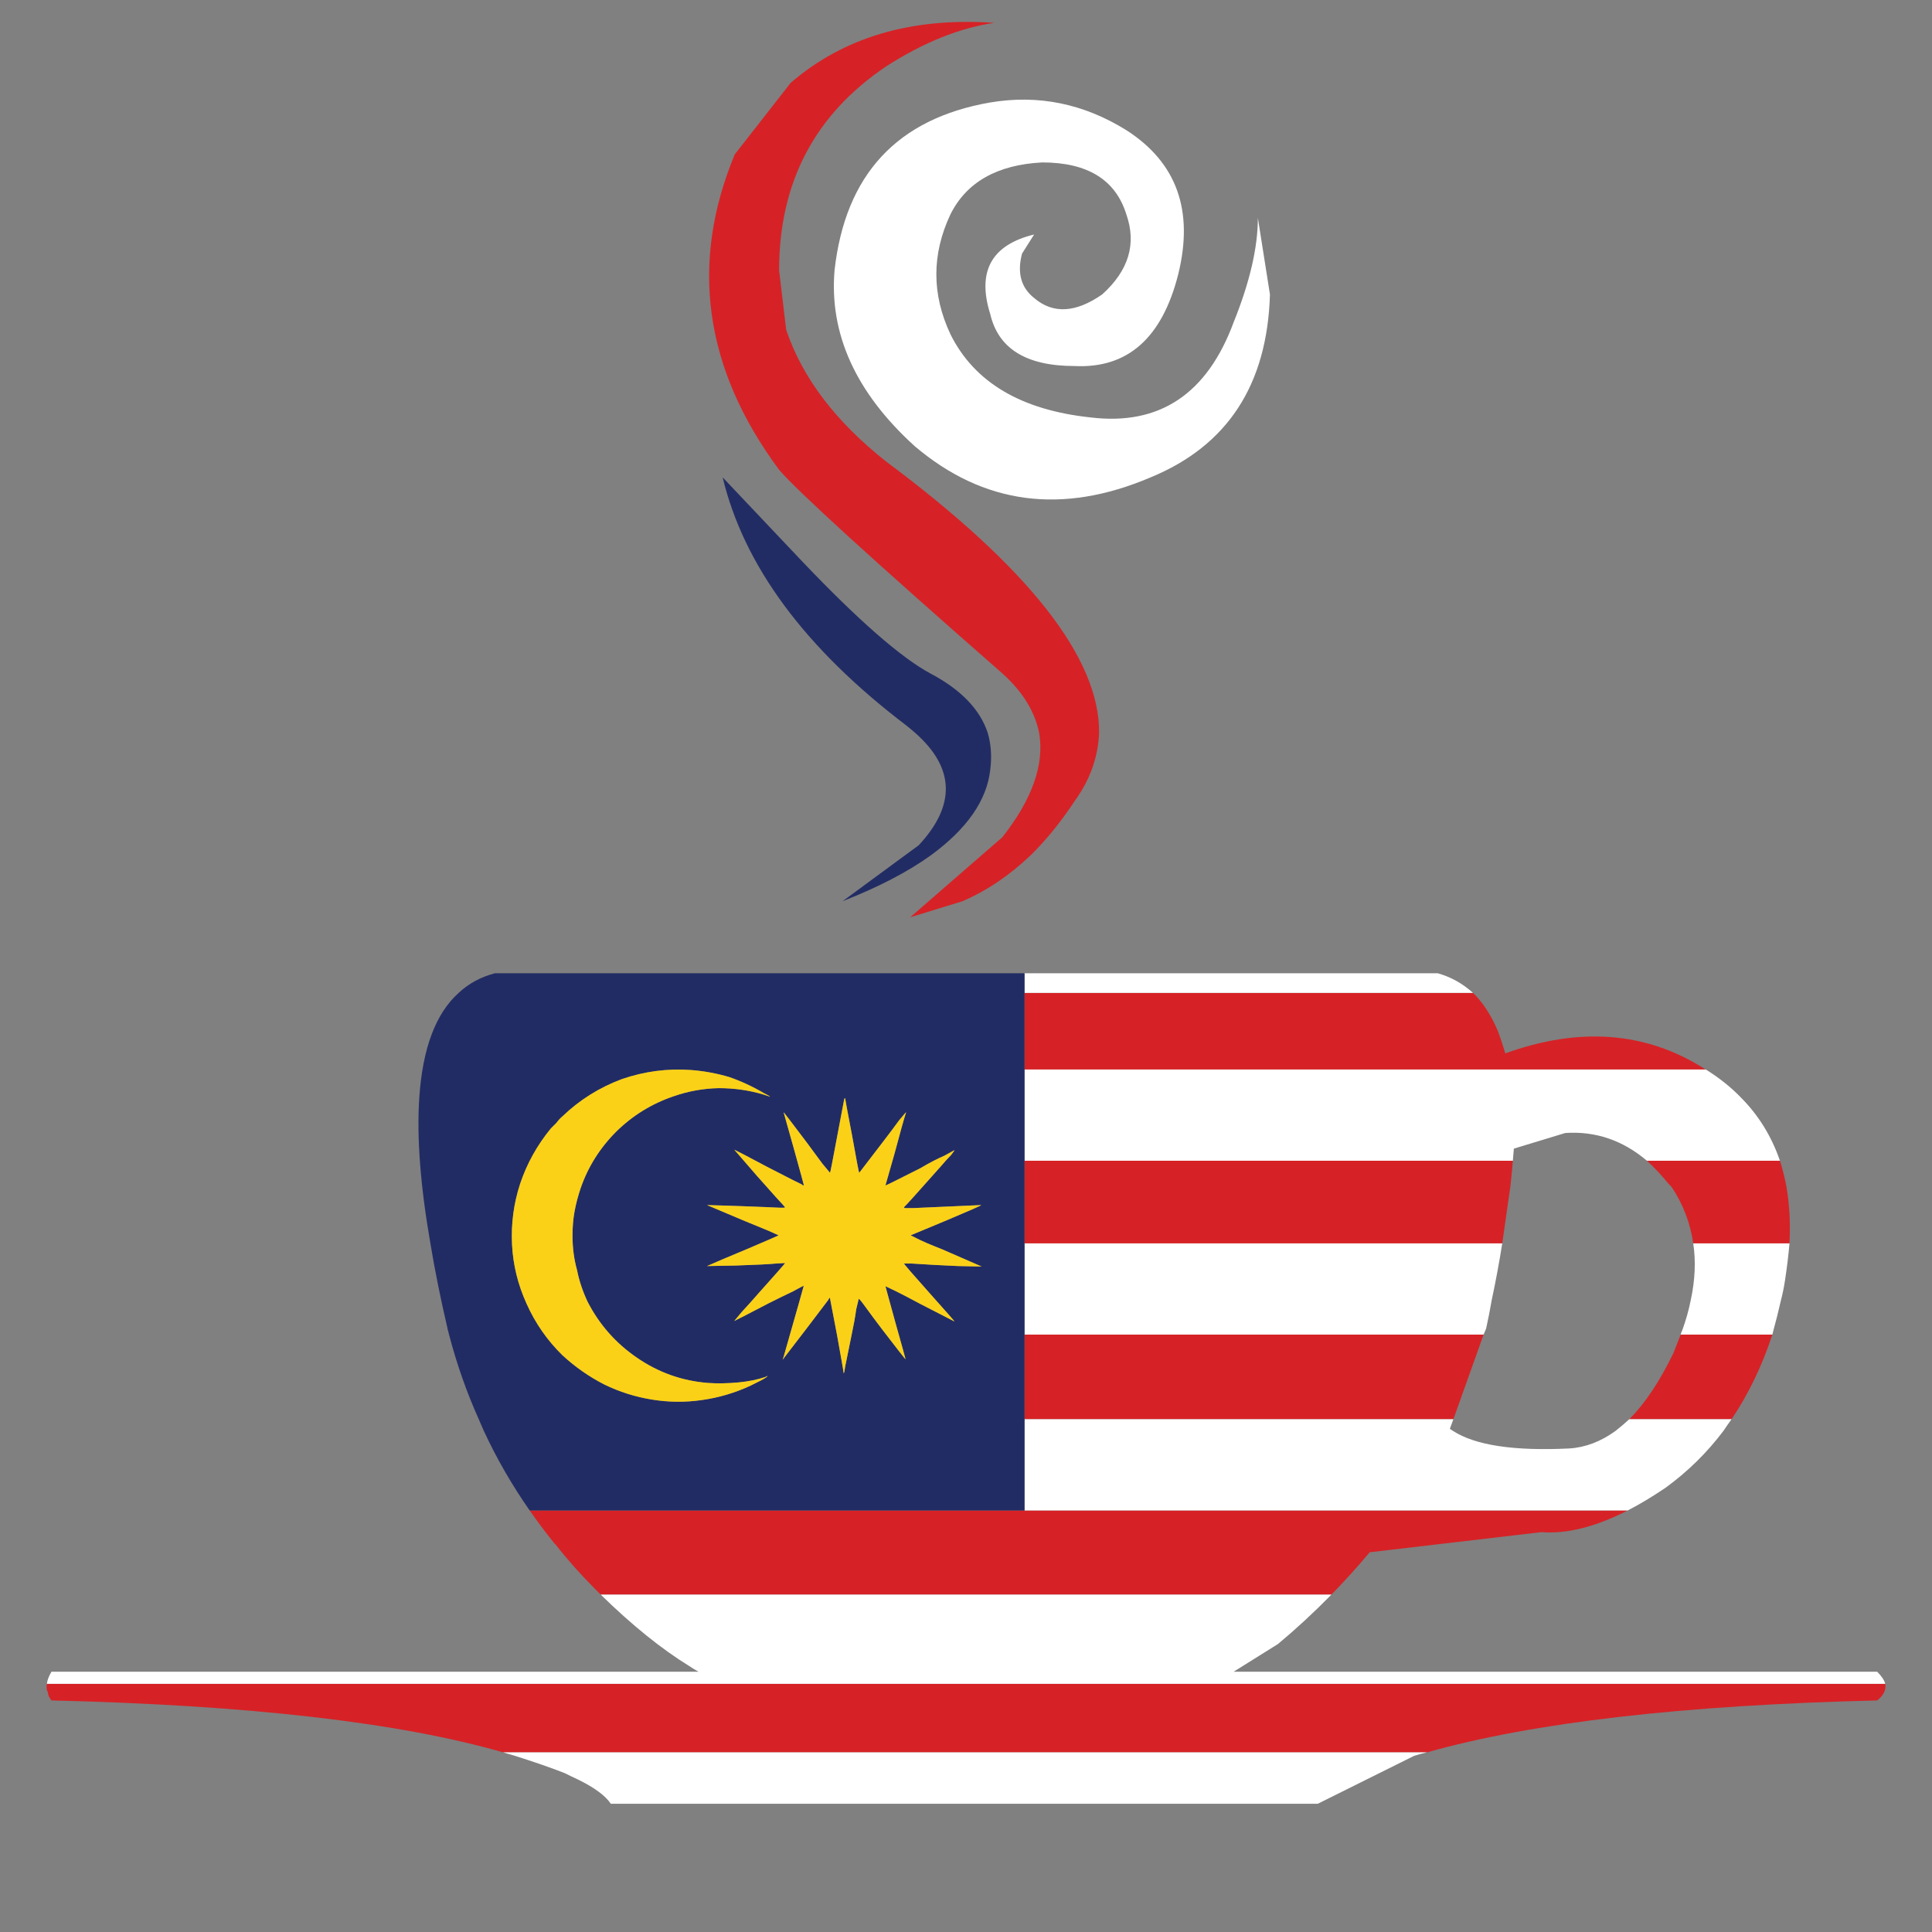 <?xml version="1.0" encoding="utf-8"?>
<!-- Generator: Adobe Illustrator 16.0.0, SVG Export Plug-In . SVG Version: 6.00 Build 0)  -->
<!DOCTYPE svg PUBLIC "-//W3C//DTD SVG 1.1//EN" "http://www.w3.org/Graphics/SVG/1.1/DTD/svg11.dtd">
<svg version="1.1" id="Layer_1" xmlns="http://www.w3.org/2000/svg" xmlns:xlink="http://www.w3.org/1999/xlink" x="0px" y="0px"
	 width="300px" height="300px" viewBox="0 0 300 300" enable-background="new 0 0 300 300" xml:space="preserve">
<rect x="0" y="0" width="300" height="300" fill="#808080" stroke="none"/>
<g>
	<path fill-rule="evenodd" clip-rule="evenodd" fill="#D62226" d="M159.088,234.542h93.665c-5.008,2.556-9.468,3.678-13.38,3.365
		l-26.684,3.129c-1.931,2.297-3.912,4.486-5.947,6.573H93.279c-0.313-0.313-0.626-0.625-0.939-0.939
		c-2.242-2.243-4.278-4.538-6.103-6.886c-0.105-0.052-0.183-0.131-0.236-0.233c-1.303-1.618-2.555-3.288-3.756-5.009H159.088z
		 M7.282,261.461h285.458c0.157,0.938-0.26,1.799-1.252,2.582c-30.152,0.729-53.444,3.416-69.877,8.059H78.098
		c-16.119-4.643-39.49-7.329-70.112-8.059c-0.365-0.471-0.549-0.889-0.549-1.252C7.229,262.425,7.176,261.981,7.282,261.461z
		 M166.835,124.444c-2.139,3.234-4.409,6.025-6.809,8.373c-3.286,3.13-6.807,5.503-10.563,7.12l-8.139,2.505L155.645,130
		c4.643-5.895,6.548-11.294,5.713-16.198c-0.679-3.339-2.582-6.417-5.713-9.233c-20.241-17.737-31.795-28.275-34.666-31.614
		c-11.631-15.703-13.927-32.031-6.885-48.984l8.685-11.112c8.243-7.094,18.781-10.199,31.614-9.312
		c-5.373,0.783-10.955,3.026-16.746,6.73c-11.111,7.46-16.668,18.024-16.668,31.692l1.096,9.233
		c2.505,7.46,7.695,14.294,15.572,20.502c22.118,16.484,33.126,30.518,33.021,42.098
		C170.512,117.609,169.234,121.157,166.835,124.444z M159.088,207.233h71.286l-4.695,13.145h-66.591V207.233z M233.269,193.069
		h-74.181v-12.833h75.825c-0.105,1.355-0.235,2.712-0.391,4.069C234.103,187.279,233.688,190.198,233.269,193.069z M264.883,166.072
		H159.088V154.18h69.644c1.513,1.461,2.79,3.416,3.834,5.868c0.418,1.095,0.809,2.269,1.173,3.521
		c11.581-4.174,21.911-3.366,30.988,2.425C264.776,166.045,264.829,166.07,264.883,166.072z M255.728,180.236h20.658
		c0.417,1.304,0.756,2.661,1.017,4.069c0.469,2.712,0.626,5.634,0.469,8.764h-14.945c-0.47-3.184-1.591-6.105-3.363-8.764
		c-0.157-0.158-0.288-0.287-0.392-0.392C258.023,182.506,256.875,181.279,255.728,180.236z M275.212,207.233
		c-1.616,4.903-3.73,9.285-6.34,13.145h-15.884c2.452-2.453,4.747-5.893,6.886-10.328c0.364-0.939,0.73-1.877,1.096-2.816H275.212z"
		/>
	<path fill-rule="evenodd" clip-rule="evenodd" fill="#FFFFFF" d="M292.739,261.461H7.282c0.052-0.521,0.286-1.149,0.705-1.879
		h100.472c-0.469-0.259-0.938-0.546-1.407-0.86c-4.329-2.661-8.921-6.366-13.772-11.112h113.463
		c-2.712,2.766-5.477,5.322-8.296,7.67l-6.885,4.303h99.926C292.166,260.261,292.583,260.888,292.739,261.461z M221.61,272.102
		c-0.73,0.156-1.409,0.341-2.035,0.548l-14.945,7.435H94.845c-0.835-1.252-2.531-2.505-5.087-3.757
		c-0.679-0.313-1.383-0.652-2.114-1.017c-2.137-0.835-4.694-1.721-7.667-2.661c-0.678-0.207-1.305-0.392-1.878-0.548H221.61z
		 M182.954,42.593c-2.505,9.911-7.877,14.659-16.119,14.242c-7.462,0-11.816-2.687-13.068-8.061
		c-2.086-6.625,0.183-10.747,6.809-12.363l-1.878,2.974c-0.782,2.974-0.157,5.269,1.878,6.886c2.921,2.503,6.442,2.321,10.563-0.548
		c4.121-3.704,5.372-7.851,3.756-12.442c-1.67-5.373-6.025-8.06-13.068-8.06c-6.989,0.365-11.737,3.052-14.242,8.06
		c-2.92,6.208-2.92,12.417,0,18.624c3.704,7.46,10.956,11.764,21.755,12.912c10.692,1.304,18.102-3.625,22.223-14.789
		c2.504-6.208,3.756-11.607,3.756-16.198l1.878,11.894c-0.417,14.033-6.599,23.501-18.544,28.405
		c-13.721,5.843-25.929,4.226-36.623-4.852c-9.128-8.294-13.277-17.397-12.442-27.309c1.67-14.868,9.729-23.554,24.18-26.059
		c7.459-1.251,14.502,0.183,21.128,4.304C182.719,25.222,185.405,32.682,182.954,42.593z M159.088,220.378h66.591l-0.547,1.487
		c0.156,0.105,0.312,0.208,0.469,0.313c3.444,2.244,9.469,3.158,18.075,2.738c2.504-0.156,4.903-1.07,7.199-2.738
		c0.73-0.573,1.435-1.175,2.113-1.8h15.884c-0.417,0.573-0.834,1.175-1.251,1.8c-2.556,3.391-5.556,6.339-8.999,8.843
		c-2.087,1.409-4.042,2.584-5.869,3.521h-93.665V220.378z M230.374,207.233h-71.286v-14.164h74.181
		c-0.47,2.973-1.017,5.921-1.643,8.842c-0.262,1.514-0.548,2.974-0.86,4.382L230.374,207.233z M159.088,166.072h105.795
		c2.086,1.306,3.886,2.739,5.399,4.305c2.765,2.764,4.799,6.052,6.104,9.859h-20.658c-3.757-3.183-7.982-4.617-12.678-4.305
		l-7.98,2.426c-0.053,0.679-0.104,1.306-0.156,1.879h-75.825V166.072z M159.088,151.127h64.165c2.035,0.573,3.861,1.591,5.479,3.053
		h-69.644V151.127z M277.871,193.069c-0.156,1.825-0.391,3.757-0.703,5.79c-0.157,1.044-0.365,2.062-0.626,3.052
		c-0.366,1.619-0.757,3.184-1.174,4.697c-0.052,0.207-0.104,0.415-0.156,0.625H260.97c0.053-0.21,0.129-0.418,0.235-0.625
		c0.572-1.567,1.017-3.132,1.329-4.697c0.679-3.129,0.81-6.076,0.392-8.842H277.871z"/>
	<path fill-rule="evenodd" clip-rule="evenodd" fill="#222C64" d="M144.454,104.568c4.747,2.503,7.721,5.581,8.921,9.233
		c0.521,1.774,0.652,3.678,0.392,5.712c-0.521,4.748-3.6,9.183-9.233,13.303c-3.548,2.555-8.112,4.93-13.693,7.12l11.816-8.686
		c5.791-6.208,5.607-12.024-0.549-17.45c-0.47-0.417-0.939-0.809-1.408-1.173c-15.703-11.946-25.198-24.78-28.484-38.5
		l12.442,13.146C133.316,96.352,139.917,102.116,144.454,104.568z M125.283,177.42c-2.399-3.184-3.599-4.748-3.599-4.696
		l1.564,5.557c1.043,3.757,1.565,5.659,1.565,5.713c0,0.052-0.026,0.077-0.078,0.077c-0.051,0-0.129-0.052-0.235-0.156
		c-0.259-0.103-2.061-1.017-5.397-2.738c-3.339-1.774-5.035-2.66-5.087-2.66l3.521,4.067c2.452,2.765,3.833,4.304,4.147,4.616
		c0.051,0.105,0.104,0.156,0.157,0.156c0.051,0.105,0.051,0.159,0,0.159c-0.053,0.051-1.044,0.025-2.974-0.079
		c-2.503-0.104-4.67-0.183-6.496-0.236l-2.582-0.076l5.556,2.348c1.512,0.625,2.843,1.173,3.99,1.642l1.564,0.704
		c-0.051,0.054-1.668,0.758-4.851,2.113c-3.13,1.304-5.034,2.112-5.713,2.425l-0.547,0.235c0.052,0,1.513-0.025,4.382-0.077
		c3.182-0.106,5.294-0.209,6.338-0.314l1.41-0.077c0,0.052-1.332,1.565-3.991,4.538c-1.096,1.252-2.008,2.27-2.739,3.053
		l-1.174,1.408c0.052,0,1.825-0.912,5.32-2.739c1.461-0.73,2.739-1.355,3.834-1.878c1.043-0.575,1.592-0.86,1.643-0.86
		c0,0.052-1.043,3.731-3.129,11.032l-0.156,0.469l0.233-0.313c0.21-0.259,1.41-1.823,3.602-4.694
		c1.929-2.556,2.999-3.964,3.208-4.226l0.234-0.392c0.052,0,0.08,0.026,0.08,0.079l1.094,5.711c0.678,3.757,1.018,5.714,1.018,5.87
		c0.053,0.156,0.131-0.156,0.235-0.94c0.156-0.729,0.496-2.399,1.017-5.006c0.313-1.46,0.549-2.766,0.704-3.913l0.392-1.645
		c0.051-0.051,0.417,0.392,1.096,1.33c0.676,0.941,1.512,2.061,2.503,3.366c2.399,3.13,3.626,4.694,3.678,4.694
		c0-0.051-0.523-1.931-1.564-5.634c-0.42-1.514-0.784-2.843-1.096-3.992l-0.47-1.721l1.643,0.783
		c1.044,0.522,2.295,1.173,3.755,1.957l5.322,2.737c0.052,0-1.252-1.485-3.912-4.459c-2.609-2.922-3.913-4.435-3.913-4.54h0.313
		c0.261,0,0.547,0,0.861,0c2.347,0.156,4.747,0.289,7.198,0.392l3.679,0.077l-6.104-2.66c-1.982-0.781-3.312-1.355-3.99-1.722
		l-0.938-0.469c0.104-0.053,1.982-0.834,5.633-2.346c3.599-1.514,5.373-2.297,5.321-2.348l-10.563,0.469c-0.731,0-1.148,0-1.253,0
		s-0.156-0.052-0.156-0.156c0.156-0.104,2.06-2.218,5.713-6.339c0.573-0.678,1.094-1.252,1.564-1.721
		c0.364-0.471,0.548-0.732,0.548-0.783l-1.565,0.86c-1.096,0.469-2.347,1.122-3.756,1.956c-3.599,1.826-5.398,2.713-5.398,2.661
		l1.407-4.93c0.889-3.339,1.488-5.478,1.801-6.417c0-0.052-0.366,0.365-1.096,1.252c-0.679,0.939-1.539,2.087-2.584,3.444
		c-0.99,1.304-1.85,2.425-2.58,3.364l-1.018,1.33c-0.052,0-0.417-1.905-1.096-5.714c-0.731-3.808-1.095-5.764-1.095-5.869
		c-0.051-0.051-0.104,0.028-0.157,0.235l-1.096,5.793c-0.677,3.649-1.042,5.503-1.094,5.555l-1.174-1.409
		C127.083,179.87,126.274,178.776,125.283,177.42z M113.233,167.246c-1.93-0.574-3.912-0.938-5.947-1.096
		c-3.652-0.262-7.226,0.209-10.72,1.41c-3.496,1.304-6.574,3.234-9.234,5.79c-0.313,0.259-0.625,0.6-0.938,1.017
		c-0.365,0.366-0.653,0.653-0.861,0.86c-2.139,2.609-3.731,5.478-4.773,8.607c-0.991,3.026-1.408,6.156-1.253,9.391
		c0.157,3.181,0.914,6.259,2.27,9.234c1.357,3.026,3.208,5.685,5.556,7.979c1.983,1.828,4.147,3.339,6.496,4.54
		c2.347,1.147,4.825,1.931,7.433,2.349c2.556,0.415,5.113,0.442,7.67,0.076c2.66-0.365,5.216-1.119,7.667-2.269
		c0.417-0.208,0.939-0.471,1.565-0.783c0.679-0.364,1.018-0.6,1.018-0.702l-0.313,0.156c-1.2,0.415-2.609,0.704-4.227,0.858
		c-1.721,0.158-3.286,0.182-4.694,0.079c-4.017-0.313-7.695-1.616-11.033-3.913c-3.286-2.243-5.843-5.137-7.67-8.687
		c-0.782-1.667-1.329-3.311-1.643-4.927c-0.469-1.67-0.704-3.444-0.704-5.321c0-1.357,0.104-2.607,0.313-3.757
		c0.208-1.147,0.521-2.349,0.939-3.601c1.146-3.339,2.999-6.284,5.556-8.841c2.555-2.504,5.529-4.332,8.921-5.478
		c2.242-0.783,4.563-1.2,6.963-1.254c2.453,0,4.8,0.34,7.042,1.019l0.94,0.313c0-0.054-0.313-0.235-0.94-0.548
		C116.858,168.708,115.058,167.873,113.233,167.246z M159.088,151.127v3.053v11.893v14.164v12.833v14.164v13.145v14.164H82.245
		c-2.765-3.964-5.138-8.085-7.121-12.364c-0.261-0.625-0.521-1.227-0.782-1.8c-1.878-4.174-3.416-8.556-4.617-13.145
		c-0.051-0.21-0.104-0.418-0.155-0.625c-0.052-0.105-0.078-0.21-0.078-0.315c-1.096-4.694-1.982-9.104-2.661-13.224
		c-1.565-8.974-2.14-16.536-1.721-22.692c0.521-7.618,2.556-13.017,6.104-16.197c1.564-1.462,3.443-2.479,5.635-3.053H159.088z"/>
	<path fill-rule="evenodd" clip-rule="evenodd" fill="#FBD118" d="M113.233,167.246c1.825,0.627,3.625,1.462,5.398,2.504
		c0.626,0.313,0.94,0.494,0.94,0.548l-0.94-0.313c-2.242-0.679-4.589-1.019-7.042-1.019c-2.4,0.054-4.721,0.471-6.963,1.254
		c-3.392,1.146-6.366,2.974-8.921,5.478c-2.557,2.557-4.409,5.502-5.556,8.841c-0.418,1.252-0.731,2.453-0.939,3.601
		c-0.209,1.149-0.313,2.399-0.313,3.757c0,1.877,0.235,3.651,0.704,5.321c0.313,1.616,0.86,3.26,1.643,4.927
		c1.827,3.55,4.384,6.443,7.67,8.687c3.338,2.297,7.017,3.601,11.033,3.913c1.409,0.103,2.973,0.079,4.694-0.079
		c1.617-0.154,3.026-0.443,4.227-0.858l0.313-0.156c0,0.103-0.339,0.338-1.018,0.702c-0.626,0.313-1.148,0.575-1.565,0.783
		c-2.451,1.149-5.008,1.903-7.667,2.269c-2.557,0.366-5.114,0.339-7.67-0.076c-2.608-0.418-5.085-1.201-7.433-2.349
		c-2.348-1.201-4.512-2.712-6.496-4.54c-2.348-2.295-4.199-4.953-5.556-7.979c-1.356-2.976-2.113-6.054-2.27-9.234
		c-0.155-3.234,0.262-6.364,1.253-9.391c1.042-3.13,2.634-5.998,4.773-8.607c0.208-0.207,0.496-0.494,0.861-0.86
		c0.313-0.417,0.626-0.758,0.938-1.017c2.661-2.556,5.739-4.486,9.234-5.79c3.494-1.201,7.068-1.672,10.72-1.41
		C109.321,166.308,111.303,166.672,113.233,167.246z M125.283,177.42c0.991,1.356,1.8,2.45,2.426,3.285l1.174,1.409
		c0.051-0.052,0.417-1.905,1.094-5.555l1.096-5.793c0.053-0.207,0.106-0.286,0.157-0.235c0,0.105,0.364,2.062,1.095,5.869
		c0.678,3.809,1.043,5.714,1.096,5.714l1.018-1.33c0.73-0.939,1.59-2.061,2.58-3.364c1.045-1.357,1.905-2.505,2.584-3.444
		c0.73-0.887,1.096-1.304,1.096-1.252c-0.313,0.939-0.913,3.078-1.801,6.417l-1.407,4.93c0,0.052,1.799-0.835,5.398-2.661
		c1.41-0.834,2.661-1.487,3.756-1.956l1.565-0.86c0,0.051-0.184,0.313-0.548,0.783c-0.471,0.469-0.991,1.043-1.564,1.721
		c-3.653,4.121-5.557,6.235-5.713,6.339c0,0.104,0.051,0.156,0.156,0.156s0.522,0,1.253,0l10.563-0.469
		c0.052,0.051-1.723,0.834-5.321,2.348c-3.651,1.512-5.53,2.293-5.633,2.346l0.938,0.469c0.678,0.366,2.007,0.94,3.99,1.722
		l6.104,2.66l-3.679-0.077c-2.451-0.103-4.851-0.235-7.198-0.392c-0.314,0-0.6,0-0.861,0h-0.313c0,0.105,1.304,1.618,3.913,4.54
		c2.66,2.974,3.964,4.459,3.912,4.459l-5.322-2.737c-1.46-0.784-2.711-1.435-3.755-1.957l-1.643-0.783l0.47,1.721
		c0.313,1.149,0.676,2.479,1.096,3.992c1.041,3.703,1.564,5.583,1.564,5.634c-0.052,0-1.279-1.564-3.678-4.694
		c-0.991-1.306-1.827-2.425-2.503-3.366c-0.679-0.938-1.045-1.381-1.096-1.33l-0.392,1.645c-0.155,1.147-0.391,2.453-0.704,3.913
		c-0.521,2.606-0.861,4.276-1.017,5.006c-0.104,0.784-0.183,1.097-0.235,0.94c0-0.156-0.339-2.113-1.018-5.87l-1.094-5.711
		c0-0.053-0.028-0.079-0.08-0.079l-0.234,0.392c-0.208,0.262-1.279,1.67-3.208,4.226c-2.192,2.871-3.392,4.436-3.602,4.694
		l-0.233,0.313l0.156-0.469c2.086-7.301,3.129-10.98,3.129-11.032c-0.051,0-0.6,0.285-1.643,0.86
		c-1.096,0.522-2.374,1.147-3.834,1.878c-3.496,1.827-5.268,2.739-5.32,2.739l1.174-1.408c0.731-0.783,1.643-1.801,2.739-3.053
		c2.66-2.973,3.991-4.486,3.991-4.538l-1.41,0.077c-1.043,0.105-3.156,0.208-6.338,0.314c-2.869,0.052-4.33,0.077-4.382,0.077
		l0.547-0.235c0.679-0.313,2.583-1.121,5.713-2.425c3.182-1.355,4.799-2.06,4.851-2.113l-1.564-0.704
		c-1.147-0.469-2.478-1.017-3.99-1.642l-5.556-2.348l2.582,0.076c1.826,0.054,3.992,0.133,6.496,0.236
		c1.93,0.104,2.921,0.13,2.974,0.079c0.051,0,0.051-0.054,0-0.159c-0.053,0-0.106-0.051-0.157-0.156
		c-0.314-0.313-1.695-1.852-4.147-4.616l-3.521-4.067c0.052,0,1.748,0.886,5.087,2.66c3.337,1.722,5.138,2.636,5.397,2.738
		c0.106,0.104,0.184,0.156,0.235,0.156c0.052,0,0.078-0.025,0.078-0.077c0-0.054-0.521-1.956-1.565-5.713l-1.564-5.557
		C121.684,172.672,122.884,174.236,125.283,177.42z"/>
</g>
</svg>
